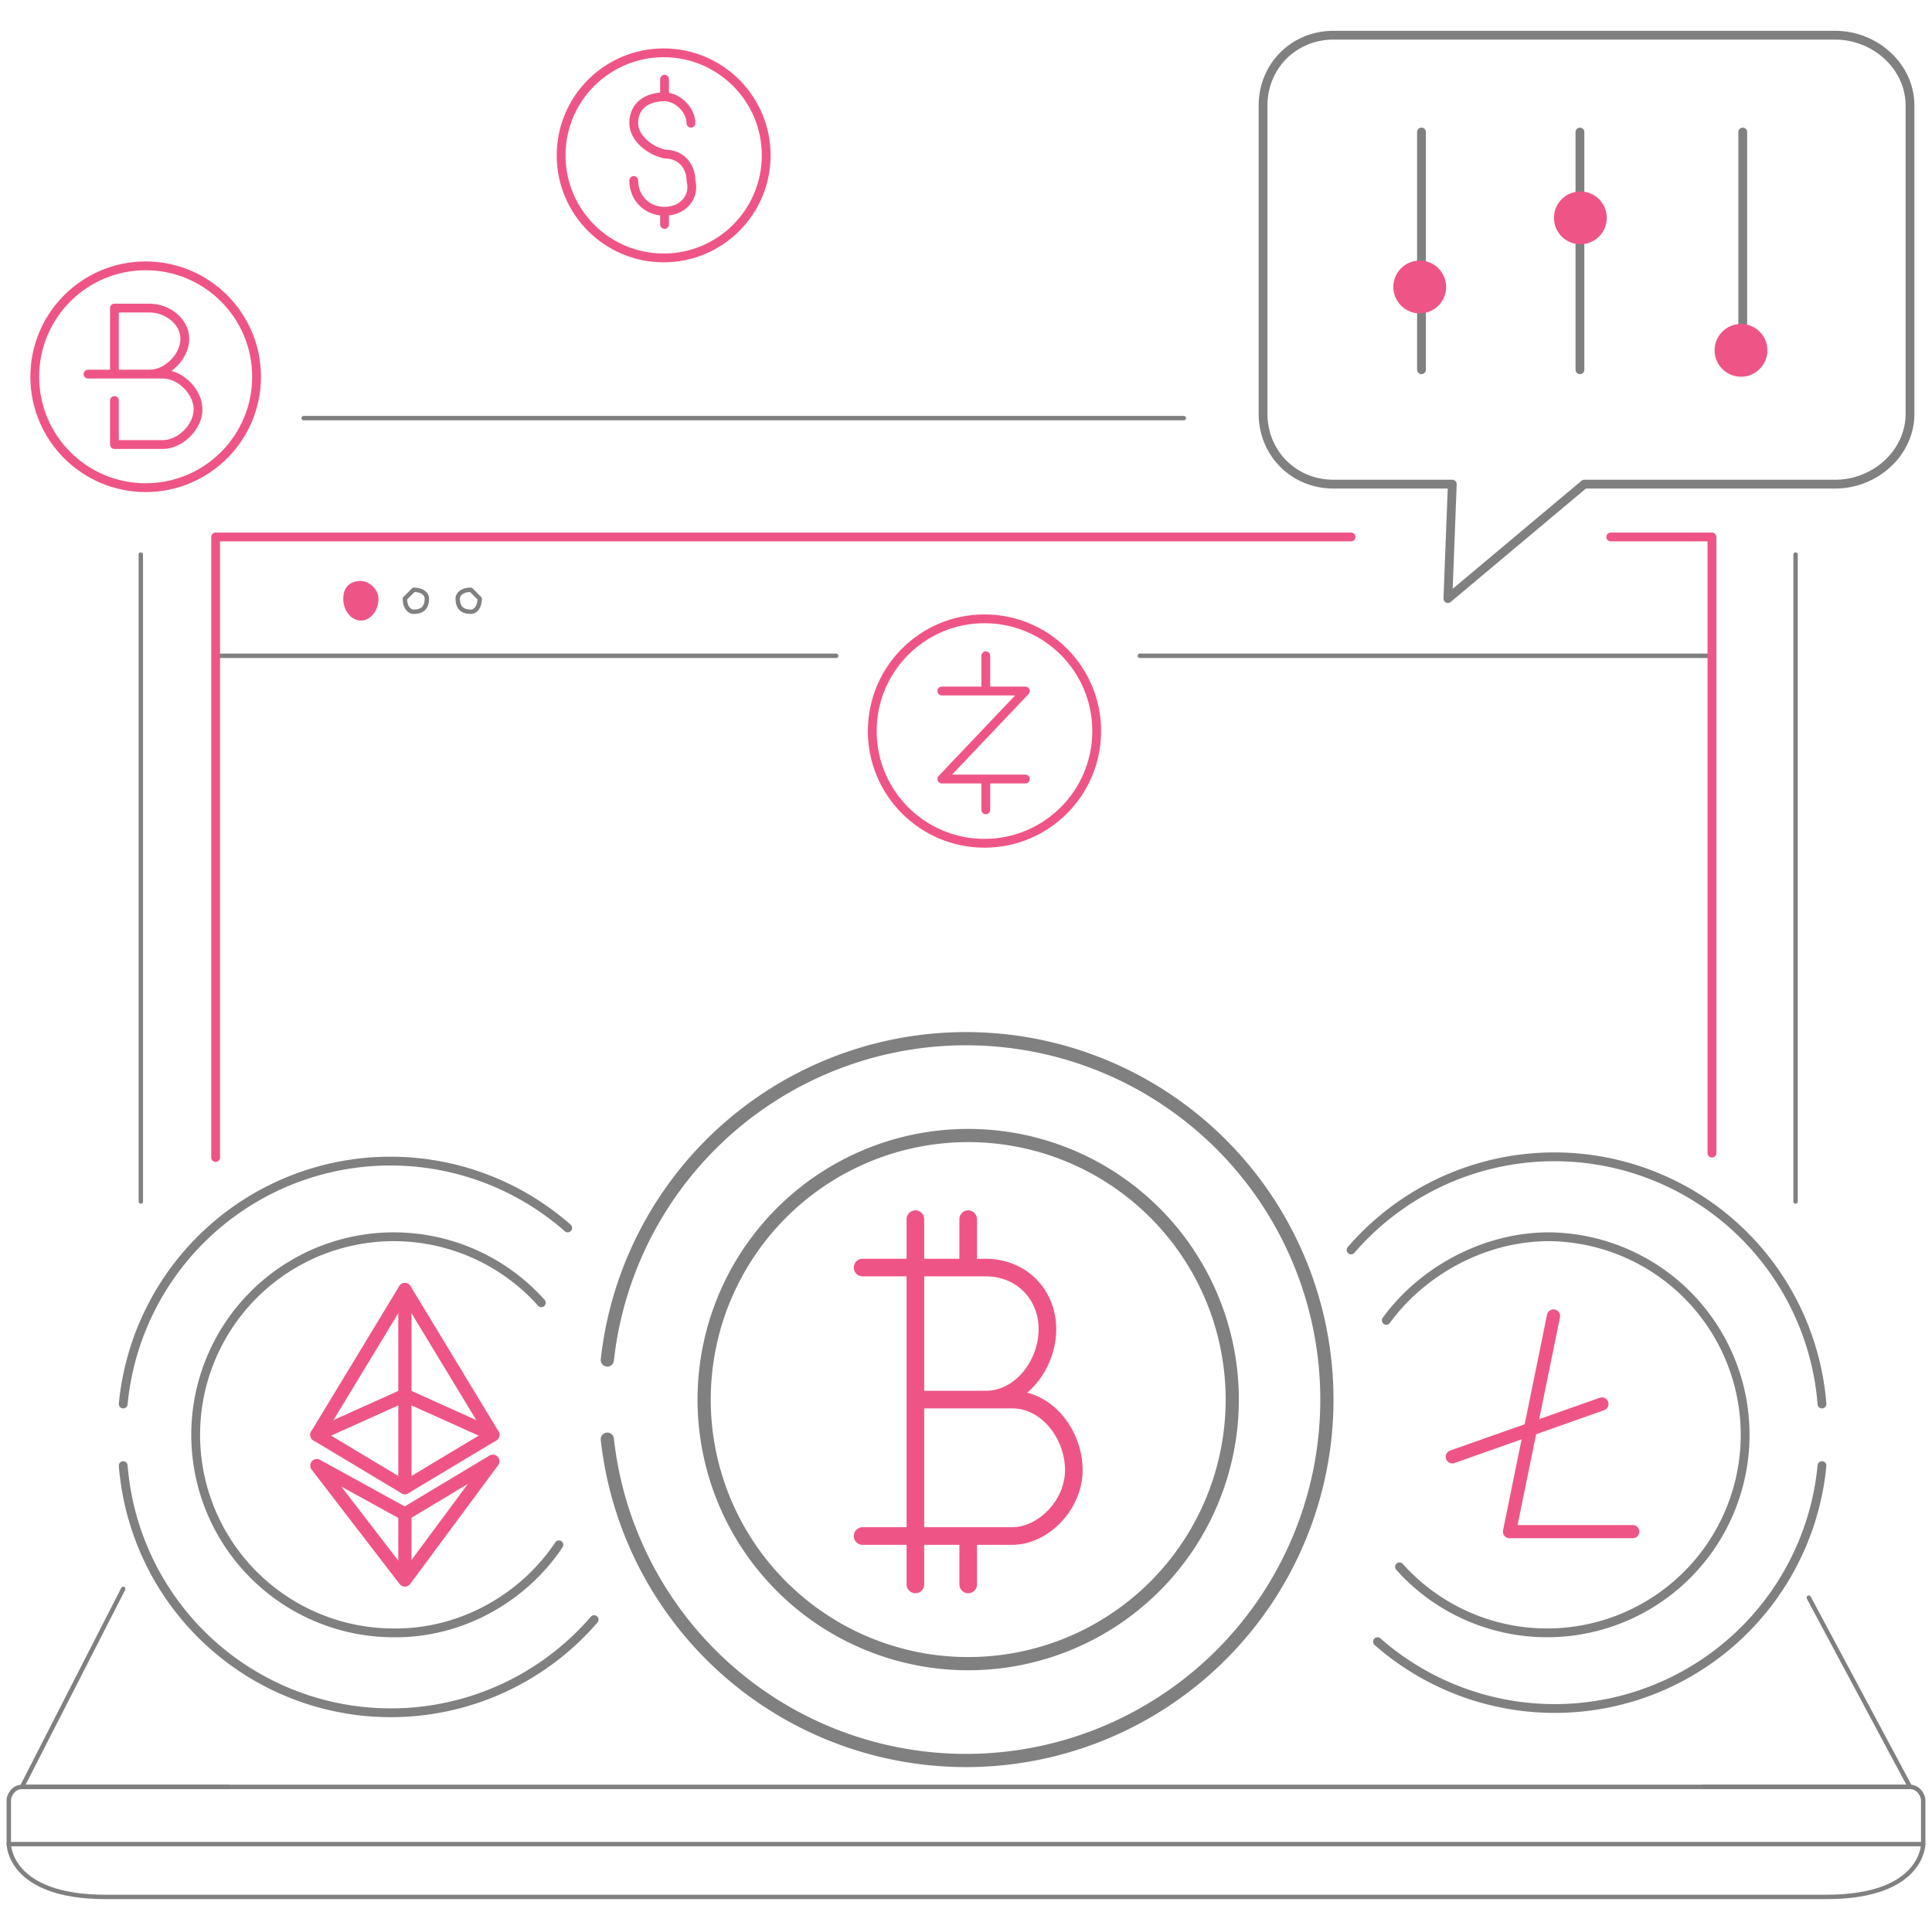 <svg xmlns="http://www.w3.org/2000/svg" xml:space="preserve" id="Layer_1" x="0" y="0" style="enable-background:new 0 0 438.8 435.8" version="1.1" viewBox="0 0 439 436"><style>.cryptostart0,.cryptostart1,.cryptostart2{fill:none;stroke:#ee5586;stroke-width:4;stroke-linecap:round;stroke-linejoin:round;stroke-miterlimit:10}.cryptostart1,.cryptostart2{stroke:gray;stroke-width:3}.cryptostart2{stroke:#ee5586}.cryptostart3{stroke-width:2}.cryptostart3,.cryptostart4{fill:none;stroke:gray;stroke-linecap:round;stroke-linejoin:round;stroke-miterlimit:10}.cryptostart5{fill:#ee5586}.cryptostart6{fill:none;stroke:#ee5586;stroke-width:2;stroke-linecap:round;stroke-linejoin:round;stroke-miterlimit:10}</style><path id="svg-concept" d="M196 349h34m-34-61h28m-16 30h22m-6-30c8 0 14 6 14 14s-6 16-14 16m6 0c8 0 14 8 14 16s-7 15-14 15m-22-72v83m12-11v11m0-83v11" class="cryptostart0"/><path d="M138 327a82 82 0 1 0 0-18" class="cryptostart1"/><path d="M220 378a60 60 0 0 0 0-120 60 60 0 0 0 0 120h0z" class="cryptostart1"/><path id="svg-concept" d="m353 299-10 49h28m-41-17 34-12M92 293l-20 33 20 12 20-12z" class="cryptostart2"/><path id="svg-concept" d="m72 333 20 26 20-27-20 12zm20-40v45m0 6v15m-20-33 20-9 20 9" class="cryptostart2"/><path d="M129 279a61 61 0 0 0-101 40m0 14a61 61 0 0 0 107 35" class="cryptostart3"/><path d="M123 296a45 45 0 1 0-33 75h0c15 0 29-8 37-20m186 22a61 61 0 0 0 101-40m0-14a61 61 0 0 0-107-35" class="cryptostart3"/><path d="M318 356a45 45 0 1 0 34-75h0c-15 0-29 8-37 19m102-190h-57l-31 26 1-26h-27c-9 0-16-7-16-16V24c0-9 7-16 16-16h114c9 0 17 7 17 16v70c0 9-8 16-17 16zm-94-80v54m36-54v54m37-54v54" class="cryptostart3"/><path d="M28 361 5 406h429l-23-43M32 126v147M269 95H69m339 178V126m29 293H2" class="cryptostart4"/><path d="M52 406H5c-2 0-3 2-3 3v10s0 12 22 12h391c22 0 22-12 22-12v-10c0-1-1-3-3-3h-47" class="cryptostart4"/><path id="svg-ico" d="M86 136c0 3-2 5-4 5s-4-2-4-5c0-2 1-4 4-4 2 0 4 2 4 4z" class="cryptostart5"/><path d="M97 136c0 2-1 3-3 3-1 0-2-1-2-3l2-2c2 0 3 1 3 2zm12 0c0 2-1 3-2 3-2 0-3-1-3-3 0-1 1-2 3-2l2 2zm150 13h130m-340 0h141" class="cryptostart4"/><path id="svg-concept" d="M366 122h23v140m-340 1V122h258" class="cryptostart6"/><path id="svg-concept" d="M214 157h19l-19 20h19m-9 0v7m0-35v7" class="cryptostart6"/><circle id="svg-concept" cx="223.7" cy="166.1" r="25.5" class="cryptostart6"/><g><path id="svg-concept" d="M37 101H26V91m0-21h8M20 85h17m-3-15c4 0 8 3 8 7s-4 8-8 8m3 0c4 0 8 4 8 8s-4 8-8 8M26 70v15" class="cryptostart6"/><circle id="svg-concept" cx="33.1" cy="85.6" r="25.2" class="cryptostart6"/><animateMotion fill="remove" accumulate="none" additive="replace" begin="0s" calcMode="paced" dur="3s" path="M0, 0 -6 0 0 0" repeatCount="indefinite" restart="always"/></g><g><path id="svg-concept" d="M157 28c0-3-3-6-6-6-4 0-7 2-7 6 0 3 3 6 7 7 4 0 6 3 6 6 1 4-2 7-6 7h0c-4 0-7-3-7-7m7 7v3m0-33v4" class="cryptostart6"/><circle id="svg-concept" cx="150.8" cy="35.3" r="23.3" class="cryptostart6"/><animateMotion fill="remove" accumulate="none" additive="replace" begin="0s" calcMode="paced" dur="3s" path="M0, 15 0 0 0 15" repeatCount="indefinite" restart="always"/></g><g><circle id="svg-ico" cx="322.6" cy="65.2" r="6" class="cryptostart5"/><animateMotion fill="remove" accumulate="none" additive="replace" begin="0s" calcMode="paced" dur="3s" path="M0, 15 0 0 0 15" repeatCount="indefinite" restart="always"/></g><g><circle id="svg-ico" cx="359.1" cy="49.5" r="6" class="cryptostart5"/><animateMotion fill="remove" accumulate="none" additive="replace" begin="0s" calcMode="paced" dur="2s" path="M0, 25 0 0 0 25" repeatCount="indefinite" restart="always"/></g><circle id="svg-ico" cx="395.6" cy="79.6" r="6" class="cryptostart5"/></svg>